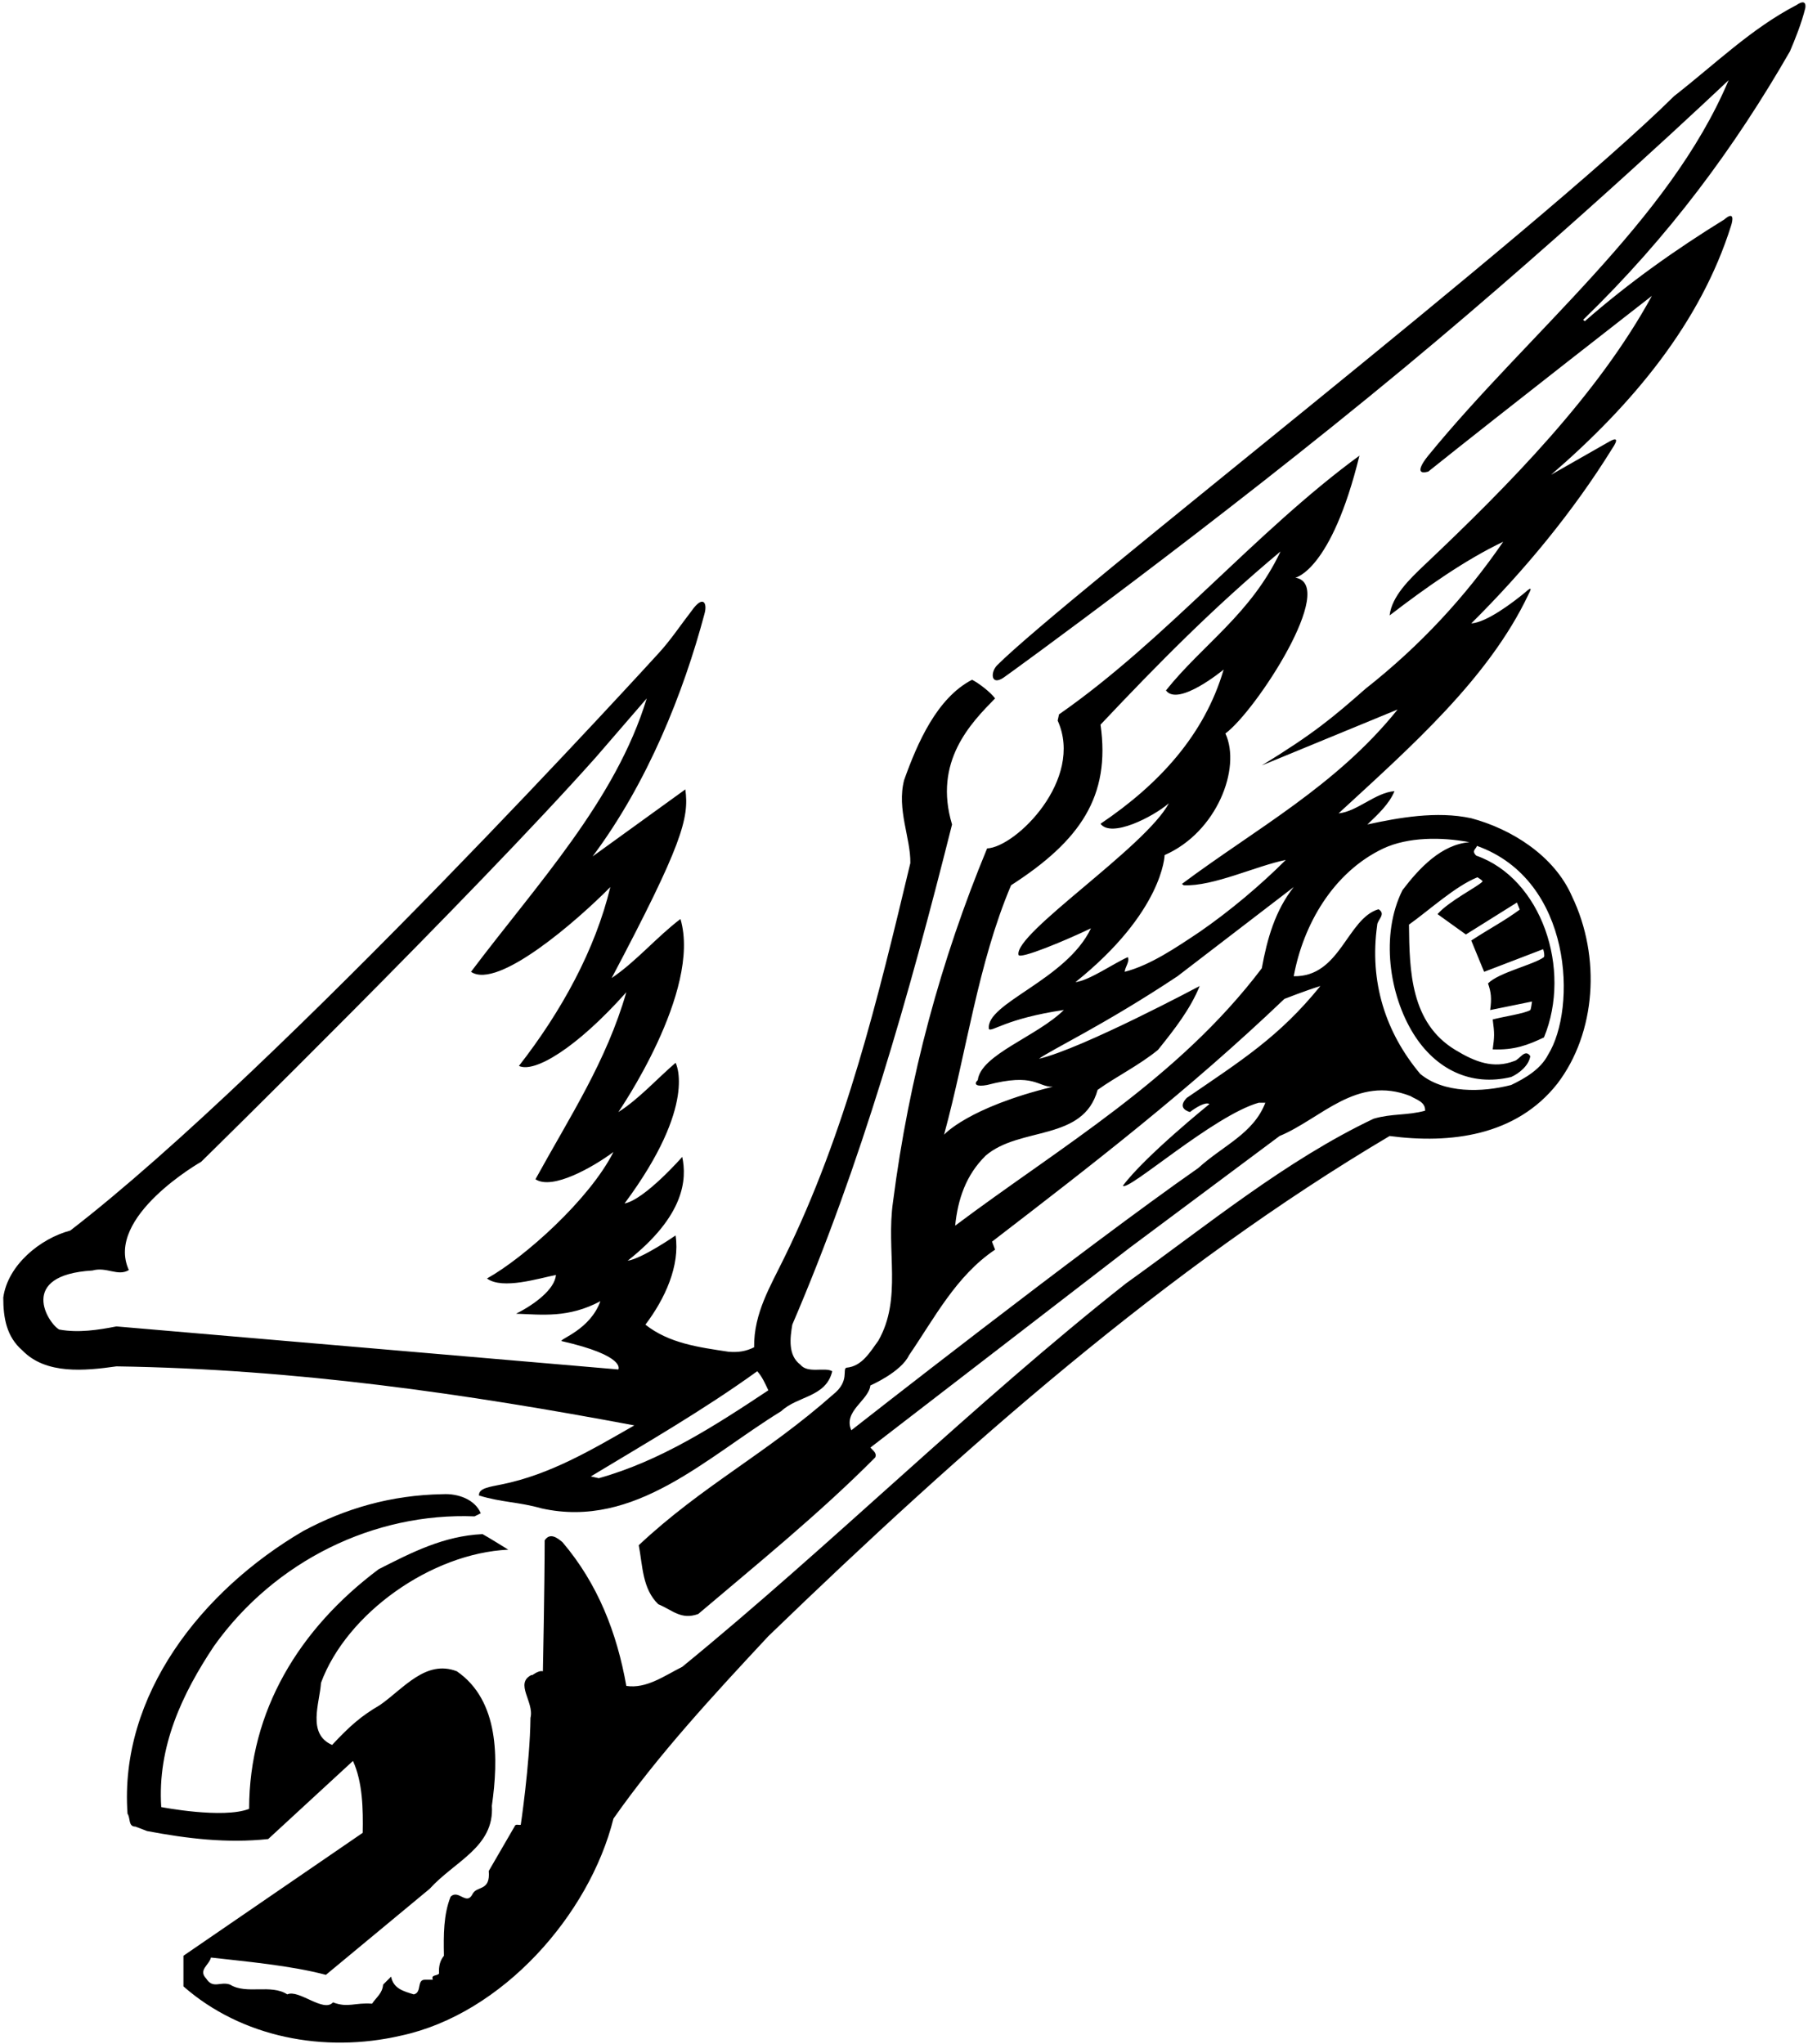 <?xml version="1.0" encoding="UTF-8"?>
<svg xmlns="http://www.w3.org/2000/svg" xmlns:xlink="http://www.w3.org/1999/xlink" width="529pt" height="598pt" viewBox="0 0 529 598" version="1.1">
<g id="surface1">
<path style=" stroke:none;fill-rule:nonzero;fill:rgb(0%,0%,0%);fill-opacity:1;" d="M 146.77 434.273 C 143.332 435 140 435.332 140.148 437.52 C 147.027 439.598 151.574 439.34 158.453 441.285 C 185.852 447.391 206.758 426.227 228.57 412.852 C 233.375 408.309 241.684 408.824 243.504 401.164 C 241.293 399.867 236.359 401.945 234.152 399.219 C 230.516 396.492 231.164 391.426 231.816 387.531 C 251.941 340.66 265.965 291.32 278.559 241.199 C 273 222.75 284.141 211.465 291.152 204.324 C 289.855 202.508 286.09 199.652 284.402 198.871 C 274.145 204.195 268.43 217.309 264.535 228.215 C 262.328 236.785 266.484 245.227 266.355 252.496 C 256.875 292.098 247.527 331.18 229.48 367.926 C 225.453 376.234 220.52 384.156 220.648 394.152 C 218.312 395.324 215.977 395.711 213.117 395.453 C 204.418 394.152 195.719 392.984 188.84 387.531 C 194.551 380 199 370.332 197.668 361.434 C 197.668 361.434 187.93 368.188 183.645 368.836 C 200.332 355.668 201 345 199.613 338.453 C 199.613 338.453 188.707 350.914 182.734 352.086 C 204.332 323 197.668 310.926 197.668 310.926 C 192.086 315.73 186.891 321.57 180.918 325.34 C 180.918 325.34 205.332 290 199.098 268.855 C 192.215 274.051 186.109 281.32 178.969 286.125 C 199.668 247 201.668 239.332 200.523 230.941 L 173.387 250.551 C 189.445 229.098 200 202.668 206.164 179.434 C 207 176.332 205.668 174 202.367 178.691 C 199.184 182.789 196.227 187.297 192.605 191.211 C 192.605 191.211 82 312.668 20.562 360.004 C 11.734 362.344 2.254 370.133 0.957 379.613 C 0.957 385.453 1.867 391.035 6.539 395.062 C 13.422 402.203 24.848 401.035 34.066 399.738 C 86.523 400.516 136.512 407.785 185.594 417.008 C 173.129 424.148 160.922 431.418 146.77 434.273 Z M 180.918 400.645 L 34.066 388.051 C 28.742 389.09 22.902 390 17.316 388.961 C 14.07 387.145 5 373 27.055 371.691 C 31.211 370.523 34.457 373.508 37.703 371.562 C 30.562 355.98 58.867 339.879 58.867 339.879 C 58.867 339.879 138.59 261.715 174.297 221.594 L 189.227 204.324 C 180.141 234.188 157.156 258.598 137.809 284.309 C 145.668 289.668 169.102 269.117 178.578 259.508 C 174.164 277.816 164.297 295.863 151.832 311.836 C 156.332 314 168.668 306.668 183.254 290.281 C 177.41 310.535 166.797 326.562 156.668 345 C 161.641 348.258 173.516 341.438 179.488 337.023 C 172.477 350.914 153.332 368 142.484 374.027 C 147.027 377.402 157.863 373.91 162.668 373 C 162.305 377.211 156.332 381.668 151 384.332 C 158.531 384.594 166.332 385.668 175.668 380.668 C 172.668 389 163.777 391.688 164.297 392.336 C 183.332 396.668 180.918 400.645 180.918 400.645 Z M 221.559 401.164 C 222.984 402.723 223.895 404.801 224.805 406.746 C 208.965 417.266 193.254 427.395 175.203 432.457 L 172.867 431.938 C 188.969 422.199 205.719 412.59 221.559 401.164 "/>
<path style=" stroke:none;fill-rule:nonzero;fill:rgb(0%,0%,0%);fill-opacity:1;" d="M 525.648 1.469 C 512.402 8.352 501.992 18.613 489.812 28.129 C 449.5 68 311.465 174.91 291.75 194.625 C 289.75 196.625 289.875 200.75 293.625 198.25 C 295.07 197.285 355.59 153.441 411 107.5 C 460.516 66.449 505.781 23.453 505.781 23.453 C 488.383 64.746 447.352 97.203 417.879 133.301 C 417.879 133.301 412.75 139.375 417.879 137.977 C 439.434 120.707 483.32 86.559 483.32 86.559 C 467.609 115.383 441.512 141.871 416.969 165.113 C 412.297 169.527 407.23 174.461 406.582 180.047 C 417.23 171.863 428.656 163.812 439.82 158.492 C 428.785 174.59 415.41 189.004 399.57 201.469 C 389.965 209.906 384.375 214.625 369.188 223.93 L 408.922 207.57 C 391.004 229.902 367.371 242.496 345.816 258.598 L 346.336 258.988 C 355.035 259.379 367.629 253.273 376.199 251.586 C 368.801 258.988 359.84 266.52 351.012 272.621 C 344 277.297 336.598 282.359 329.066 284.309 C 329.195 282.879 330.625 281.191 329.977 280.023 C 325.82 281.84 318.82 286.812 314.668 287.332 C 340.395 266.707 340.754 250.16 340.754 250.16 C 356 243.5 363.25 224.75 358.539 214.582 C 367.5 208 391.5 171 379 169 C 379 169 389.5 167 397.754 133.301 C 367.242 155.633 341.012 187.316 309.852 209 L 309.461 210.816 C 317.25 228 297.258 247.82 288.816 248.211 C 275.312 280.801 265.965 315.211 261.289 351.566 C 259.215 365.977 264.016 379.871 257.004 392.207 C 254.539 395.582 252.199 399.738 247.656 400.129 C 246.359 400.516 248.695 404.023 243.824 407.918 C 224.023 425.445 205.59 434.535 186.891 452.062 C 188.059 458.164 187.93 464.789 192.605 469.332 C 196.758 471.02 199.227 474.008 204.289 472.188 C 221.43 457.645 239.734 442.844 256.098 426.355 C 256.617 425.055 255.445 424.406 254.668 423.496 L 330.496 365.07 L 374.383 332.348 C 386.586 327.285 396.844 314.43 412.688 320.664 C 414.371 321.703 417.102 322.352 416.969 324.949 C 411.648 326.379 407.23 325.727 401.91 327.285 C 376.199 339.492 353.219 358.445 329.457 375.457 C 285.18 410.383 242.852 452.324 199.613 487.641 C 194.422 490.238 189.098 494.133 183.254 493.223 C 180.527 477.773 174.945 463.359 164.559 451.156 C 163 449.855 160.922 448.297 159.363 450.637 C 159.363 463.617 158.844 488.938 158.844 488.938 C 157.285 488.551 155.34 490.629 155.598 489.977 C 150.406 492.445 156.379 497.898 155.211 502.57 C 155.078 515.816 152.223 535.031 152.352 533.863 C 151.703 533.992 150.797 533.473 150.535 534.383 L 143.004 547.367 C 143.523 553.34 139.629 551.652 138.328 553.988 C 136.512 557.754 134.176 552.562 131.84 554.898 C 129.762 560.094 129.762 566.066 129.891 572.168 C 128.723 573.594 128.332 575.281 128.461 577.359 C 127.941 578.141 125.996 577.621 126.645 579.18 L 124.309 579.18 C 121.84 579.18 123.527 582.945 121.062 583.465 C 118.074 582.555 115.09 581.777 114.438 578.27 L 112.102 580.605 C 111.844 583.203 110.285 584.113 108.855 586.191 C 103.793 585.801 101.844 587.488 97.43 585.801 C 94.703 588.918 87.43 581.906 84.055 583.465 C 79.25 580.348 72.109 583.594 67.305 580.605 C 64.449 579.566 62.371 582.035 60.293 578.789 C 57.957 576.32 61.203 574.895 61.723 572.688 C 71.98 573.855 85.094 575.023 95.352 577.75 L 125.734 552.562 C 133.008 544.512 144.691 540.355 143.914 528.281 C 145.859 514.648 146.121 497.508 133.656 488.938 C 124.566 485.434 118.074 494.004 111.191 498.805 C 105.867 501.922 102.621 504.648 97.168 510.492 C 89.77 507.246 93.535 498.285 93.922 492.312 C 101.453 471.93 126.254 454.398 148.719 453.363 C 148.719 453.363 142.227 449.336 141.188 448.816 C 129.762 449.336 120.281 454.27 110.805 459.074 C 87.562 476.473 72.891 500.496 72.891 529.191 C 65.227 532.176 47.18 528.668 47.18 528.668 C 46.012 511.012 53.281 495.562 62.633 481.535 C 80.418 456.609 109.504 442.453 138.848 443.621 L 140.668 442.715 C 138.98 438.688 134.047 436.871 129.5 437.133 C 114.438 437.391 101.066 441.285 88.73 447.906 C 58.996 465.309 34.844 495.949 37.312 530.617 C 38.223 531.914 37.441 534.383 39.648 534.383 L 43.027 535.68 C 54.711 537.891 66.398 539.316 78.473 538.02 L 103.273 515.168 C 106.129 521.398 106.258 529.32 106.129 536.199 L 53.672 572.168 L 53.672 581.125 C 70.684 596.059 94.832 600.73 117.297 595.539 C 147.027 589.176 172.477 560.094 179.488 532.047 C 192.605 513.348 208.703 495.949 224.805 478.68 C 281.934 423.496 341.66 370.781 406.582 332.348 C 424.371 334.688 443.59 332.348 455.664 317.027 C 466.961 302.227 468.5 280 459.949 262.234 C 454.754 250.289 442.16 242.496 430.473 239.383 C 420.348 237.176 409.051 239.254 400.09 241.199 C 403.207 238.215 406.453 235.227 408.012 231.461 C 402.43 231.852 397.105 237.434 391.652 237.953 C 412.555 218.688 435.535 198.562 447.207 173.914 C 447.57 173.148 448.875 170.875 446.129 173.406 C 442.473 176.398 434.965 182.094 430.473 182.383 C 446.055 166.93 460.469 149.402 471.633 131.355 C 473.75 128.25 472.875 128 470.75 129.25 L 453.844 138.887 C 477.965 118.066 497.617 94.27 506.488 66.035 C 507 64.5 507.5 61.625 504.539 64.188 C 490.441 72.891 476.715 82.582 463.715 93.961 L 463.195 93.57 C 488.254 69.289 507.617 43.062 523.719 15.016 C 525.223 11.5 527.117 6.797 528.191 2.43 C 528.266 2.121 528.723 -0.625 525.648 1.469 Z M 344.52 285.605 L 378.535 259.508 C 373.086 266.391 370.746 274.699 369.188 283.27 C 344.52 315.859 310.238 335.465 279.469 358.578 C 280.246 350.914 282.586 343.773 288.426 338.062 C 298.426 329.492 317 334 321.148 318.848 C 326.602 314.949 333.223 311.703 338.805 307.16 C 343.609 301.188 348.285 295.215 351.012 288.465 C 351.012 288.465 316.75 306.75 304 309.75 C 307.246 307.281 323.25 299.75 344.52 285.605 Z M 295.828 258.988 C 316 246 325 233 322 212 C 339 194 355.062 177.691 374.668 161.332 C 366 179.668 351.922 188.484 341.145 201.988 C 344.75 206.875 358.023 195.887 358.023 195.887 C 352.438 214.973 339.141 229.445 322 241 C 325.137 245.215 337.324 239.023 342 235 C 335.109 247.902 296.75 273 298 279.332 C 298.289 280.809 312.188 274.961 319.199 271.582 C 312 286.75 288.25 293.5 289.336 301.059 C 290.25 302 294.25 298 311.277 295.473 C 303.359 303.266 287 308.5 286.09 315.988 C 284.75 317.25 285.75 318 288.816 317.418 C 302.75 313.75 303.617 318.066 308.031 317.938 C 283.25 324 276.223 331.961 276.223 331.961 C 282.844 307.68 286.09 281.973 295.828 258.988 Z M 347.246 321.184 C 345 323.5 346.25 324.75 348.152 325.34 C 349.844 324.039 352.75 322.25 353.867 323 C 353.867 323 335.039 338.191 328.547 346.891 C 329.977 348.711 355.035 326.379 368.281 322.609 L 370.227 322.609 C 366.723 331.699 357.891 335.074 350.621 341.699 C 316.602 365.461 249.086 418.434 249.086 418.434 C 246.617 412.852 254.148 409.734 254.668 405.32 C 254.668 405.32 263.629 401.426 265.965 396.492 C 273.363 385.715 279.727 373.25 291.152 365.59 L 290.246 363.254 C 319.977 340.398 347.766 318.977 375.809 292.227 C 375.809 292.227 382.109 289.762 386.328 288.465 C 374.254 303.395 362.957 310.406 347.246 321.184 Z M 404.766 248.211 C 412.035 244.836 421.773 244.836 429.953 246.395 C 421.773 247.043 415.281 253.926 410.348 260.418 C 403.855 273.402 406.453 291.059 413.594 302.484 C 420.047 312.812 430.344 317.938 442.16 315.078 C 444.496 314.039 447.352 311.703 447.742 308.977 C 446.184 306.641 444.629 310.016 443.066 310.406 C 436.965 312.742 431.66 310.711 425.801 307.16 C 412.75 299.25 412.379 284.133 412.25 270.5 C 418.094 266.344 425.801 259.246 432.289 256.652 C 432.672 256.914 433.797 257.562 433.785 257.887 C 432.25 259.5 424.012 263.555 420.605 267.43 L 428.902 273.387 L 443.836 264.039 L 444.664 266.109 C 439.859 269.617 436.5 271.25 430.473 275.152 L 434.238 284.309 L 451.508 277.688 C 451.742 278.324 451.965 279.516 451.75 280 C 448.75 282.25 438.5 284.5 435.379 287.703 C 436.25 290.25 436.5 292 436 295.5 L 448.25 293 C 448.16 293.602 447.973 295.141 447.75 295.5 C 446.145 296.504 439.57 297.484 436.75 298.25 C 437.32 302.484 437.25 303.25 436.75 307 C 443.102 307.254 447 305.75 451.75 303.5 C 460 283.5 451 257 431.934 250.32 C 430.418 248.852 431.934 248.375 432.129 247.465 C 460.25 257.5 461.375 295.086 452.938 308.59 C 450.73 312.871 446.184 315.469 442.16 317.418 C 433.59 319.625 422.422 319.883 415.543 314.172 C 405.414 302.098 400.609 287.293 402.945 270.676 C 402.945 269.117 405.676 267.43 403.336 266 C 394.117 268.727 392.172 285.867 378.535 285.605 C 381.266 270.676 389.965 255.223 404.766 248.211 "/>
</g>
</svg>
